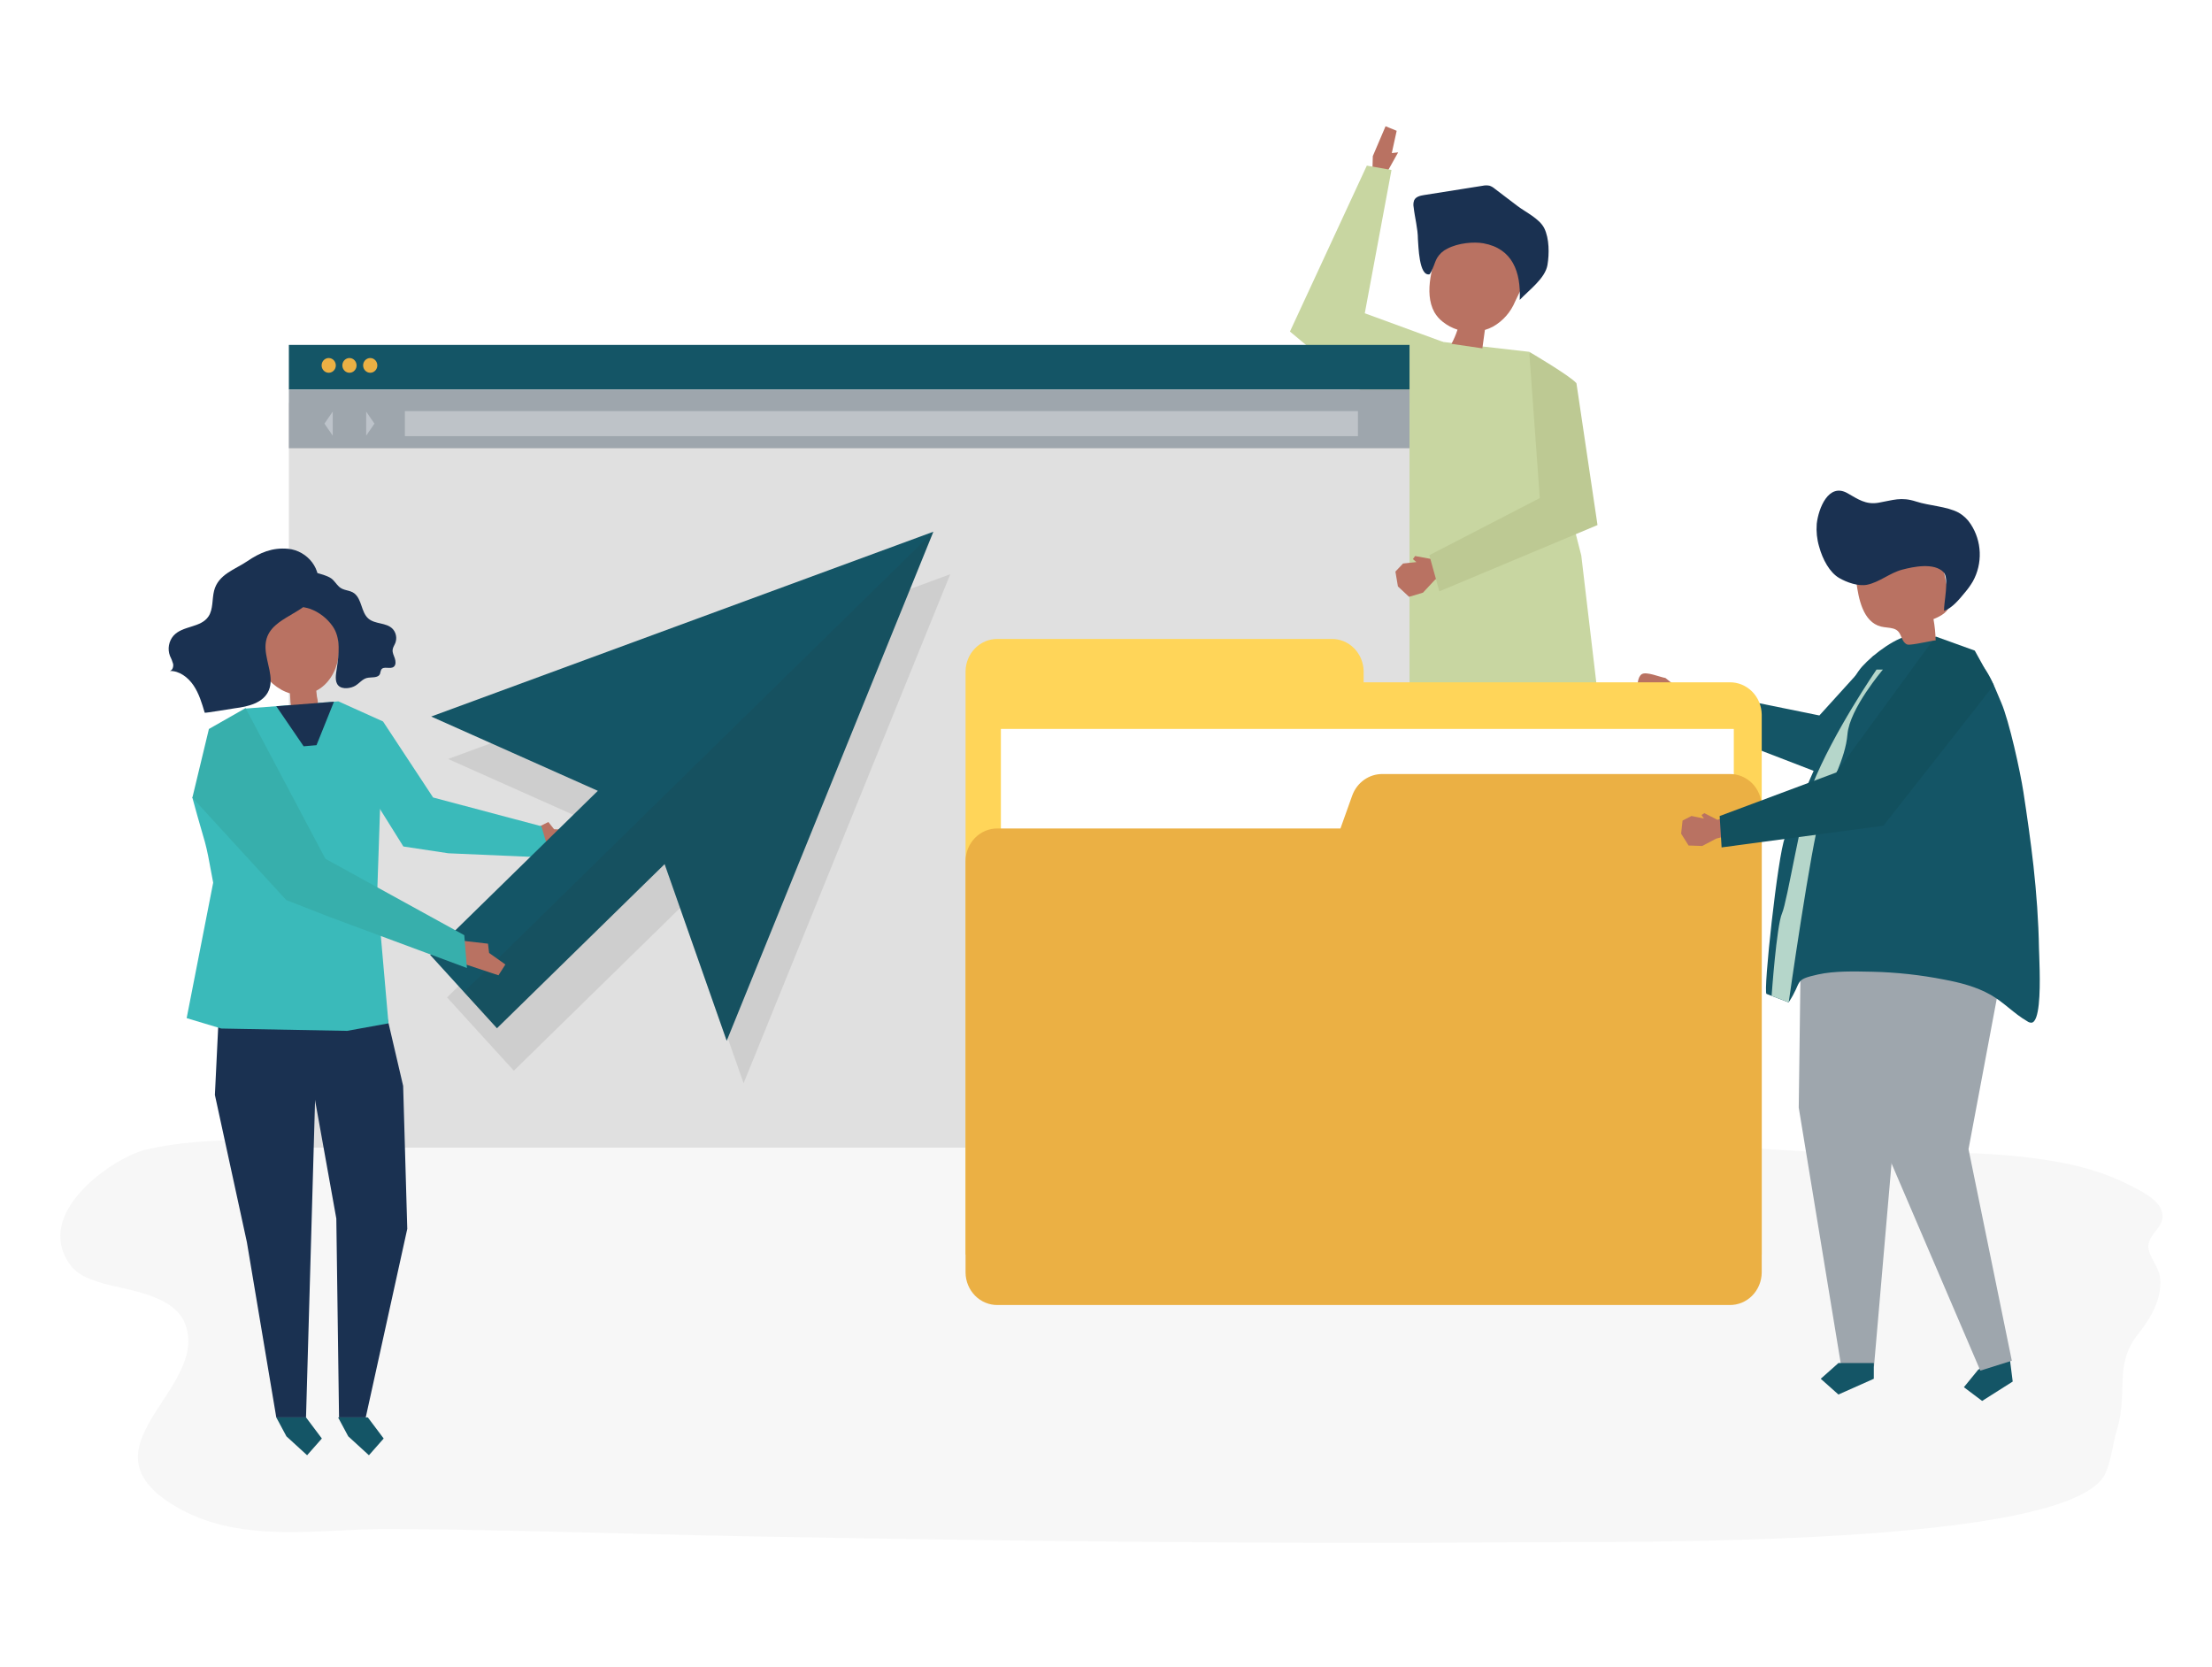 <svg width="203" height="153" viewBox="0 0 203 153" fill="none" xmlns="http://www.w3.org/2000/svg">
<rect x="0" y="0" width="203" height="153" fill="#808080" stroke="none"/>
<g clip-path="url(#clip0_1_2773)">
<path d="M203 0H0V153H203V0Z" fill="white"/>
<path d="M165.179 105.631C171.937 106.033 178.719 105.409 185.468 106.148C188.79 106.511 192.204 107.138 195.175 108.634C196.283 109.185 198.178 110.041 198.427 111.288C198.695 112.627 197.272 113.101 197.155 114.304C197.076 115.117 198.119 116.274 198.228 117.204C198.455 119.162 197.406 120.935 196.198 122.457C193.942 125.309 195.351 127.721 194.269 131.241C193.872 132.536 193.773 134.001 193.219 135.214C190.082 142.001 149.834 141.466 139.467 141.54C115.946 141.707 92.424 141.427 68.907 140.993C61.909 140.865 54.906 140.647 47.904 140.494C43.807 140.404 39.711 140.335 35.614 140.32C29.466 140.293 22.391 141.682 16.578 138.507C6.428 132.961 19.49 127.545 16.947 121.388C15.819 118.674 11.169 118.347 9.1 117.67C8.131 117.353 7.122 117.001 6.459 116.089C2.912 111.285 10.508 106.178 13.383 105.505C19.22 104.136 25.576 104.801 31.489 104.698C76.09 103.921 120.818 102.992 165.179 105.631Z" fill="#F7F7F7"/>
<path d="M144.043 65.205L143.685 78.533L140.515 101.005H138.079L136.54 80.27L133.653 62.606L144.043 65.205Z" fill="#474747"/>
<path d="M138.092 102.07L140.727 103.436L142.045 102.07L140.727 100.705H138.092V102.07Z" fill="#426362"/>
<path d="M127.883 62.34L127.835 72.424L130.858 102.242H133.294L135.992 82.444L138.169 60.772L127.883 62.34Z" fill="#474747"/>
<path d="M133.281 103.308L130.645 104.673L129.328 103.308L130.645 101.942H133.281V103.308Z" fill="#426362"/>
<path d="M140.341 32.287L132.17 31.35C132.17 31.35 128.521 31.912 125.653 42.31C122.785 52.709 123.503 73.867 123.503 73.867C123.503 73.867 144.139 70.806 147.385 70.154L145.117 50.974L140.341 32.287Z" fill="#C8D6A1"/>
<path d="M125.986 14.327L127.156 11.586L128.176 12.003L127.728 14.047L128.311 13.982L127.065 16.214L125.941 15.946L125.986 14.327Z" fill="#B97262"/>
<path d="M132.443 31.382L125.249 28.749L127.7 15.598L125.437 15.199L118.382 30.426L129.121 39.384L132.443 31.382Z" fill="#C8D6A1"/>
<path d="M139.271 22.432C137.409 21.795 135.488 21.196 133.55 21.386C133.124 21.426 132.661 21.529 132.397 21.879C132.301 22.019 132.225 22.173 132.173 22.336C131.509 24.138 130.627 26.821 131.634 28.647C131.833 28.992 132.095 29.293 132.406 29.533C132.811 29.856 133.269 30.101 133.759 30.254C133.613 30.704 133.427 31.139 133.205 31.554L136.04 31.967L136.272 30.279C136.531 30.202 136.782 30.099 137.021 29.971C137.929 29.458 138.644 28.643 139.051 27.659C139.522 26.601 140.135 25.612 140.578 24.53C140.738 24.136 140.878 23.681 140.709 23.29C140.539 22.9 140.066 22.692 139.647 22.548L139.271 22.432Z" fill="#B97262"/>
<path d="M132.827 22.818C133.831 22.29 135.268 22.17 136.148 22.33C138.806 22.816 139.585 24.956 139.47 27.521C140.304 26.63 141.808 25.555 142.015 24.314C142.185 23.298 142.187 21.89 141.722 20.948C141.286 20.066 140.007 19.471 139.269 18.909L137.178 17.32C137.04 17.2 136.882 17.107 136.711 17.046C136.503 17 136.287 17 136.078 17.046L130.682 17.901C130.337 17.956 129.944 18.046 129.783 18.37C129.706 18.577 129.689 18.803 129.734 19.02C129.839 19.976 130.125 20.988 130.125 21.954C130.178 22.527 130.215 25.396 131.195 25.17C131.522 24.727 131.62 24.151 131.887 23.669C132.114 23.297 132.44 23.001 132.827 22.818Z" fill="#1A3151"/>
<path d="M129.355 36.978H26.51V105.319H129.355V36.978Z" fill="#E0E0E0"/>
<path d="M129.355 31.652H26.51V35.752H129.355V31.652Z" fill="#145566"/>
<path d="M129.355 35.752H26.51V41.134H129.355V35.752Z" fill="#9EA6AD"/>
<g opacity="0.36">
<path d="M124.622 37.728H37.158V40.027H124.622V37.728Z" fill="#F7F7F7"/>
</g>
<path d="M30.819 33.532C30.819 33.665 30.781 33.796 30.709 33.907C30.638 34.018 30.536 34.105 30.417 34.156C30.298 34.207 30.167 34.22 30.041 34.194C29.914 34.168 29.798 34.104 29.707 34.009C29.616 33.915 29.554 33.794 29.529 33.664C29.504 33.533 29.517 33.397 29.566 33.273C29.615 33.15 29.699 33.045 29.806 32.971C29.913 32.896 30.039 32.857 30.168 32.857C30.34 32.857 30.506 32.928 30.628 33.054C30.75 33.181 30.819 33.353 30.819 33.532Z" fill="#EBB044"/>
<path d="M32.722 33.532C32.722 33.665 32.684 33.796 32.612 33.907C32.54 34.018 32.439 34.105 32.32 34.156C32.201 34.207 32.07 34.22 31.943 34.194C31.817 34.168 31.701 34.104 31.61 34.009C31.519 33.915 31.456 33.794 31.431 33.664C31.406 33.533 31.419 33.397 31.468 33.273C31.518 33.15 31.601 33.045 31.708 32.971C31.816 32.896 31.942 32.857 32.07 32.857C32.243 32.857 32.409 32.928 32.531 33.054C32.653 33.181 32.722 33.353 32.722 33.532Z" fill="#EBB044"/>
<path d="M34.628 33.532C34.628 33.665 34.59 33.796 34.518 33.907C34.447 34.018 34.345 34.105 34.226 34.156C34.107 34.207 33.976 34.22 33.85 34.194C33.723 34.168 33.607 34.104 33.516 34.009C33.425 33.915 33.363 33.794 33.338 33.664C33.313 33.533 33.325 33.397 33.375 33.273C33.424 33.15 33.508 33.045 33.615 32.971C33.722 32.896 33.848 32.857 33.977 32.857C34.15 32.857 34.315 32.928 34.437 33.054C34.559 33.181 34.628 33.353 34.628 33.532Z" fill="#EBB044"/>
<g opacity="0.36">
<path d="M33.606 37.774V39.979L34.364 38.877L33.606 37.774Z" fill="#F4F8FD"/>
<path d="M30.535 39.979V37.774L29.776 38.877L30.535 39.979Z" fill="#F4F8FD"/>
</g>
<path d="M155.112 65.564L153.784 64.847L152.492 65.22L152.272 64.996L152.549 64.725C151.643 64.818 150.565 64.327 150.322 63.346C150.226 62.963 150.283 62.099 150.674 61.865C151.106 61.607 152.324 62.137 152.841 62.219L153.987 63.132L155.851 64.036L155.112 65.564Z" fill="#B97262"/>
<path d="M154.524 63.126L166.969 65.658L171.934 60.181L176.088 62.468L170.677 72.373L153.066 65.584L154.524 63.126Z" fill="#145566"/>
<path d="M184.529 125.353L184.71 126.785L181.905 128.564L180.231 127.304L181.543 125.697L184.35 123.919L184.529 125.353Z" fill="#145566"/>
<path d="M183.783 81.539L184.33 85.894L180.655 105.457L184.629 124.873L181.739 125.783L171.886 102.793L171.232 95.721L172.218 81.031L183.783 81.539Z" fill="#9EA6AD"/>
<path d="M165.314 83.217L165.074 101.644L168.977 125.405H171.98L173.875 103.482L177.985 81.557L165.314 83.217Z" fill="#9EA6AD"/>
<path d="M171.963 126.531L168.717 127.975L167.093 126.531L168.717 125.087H171.963V126.531Z" fill="#145566"/>
<path d="M187.184 89.071C187.227 91.066 187.166 93.753 186.446 93.852C186.309 93.856 186.173 93.814 186.061 93.732C184.806 93.009 183.916 91.991 182.68 91.291C181.388 90.559 179.897 90.171 178.435 89.899C176.251 89.468 174.035 89.226 171.812 89.176C170.23 89.147 168.385 89.084 166.829 89.43C164.546 89.941 165.463 90.004 164.146 91.989L162.116 91.211C161.791 91.087 163.151 78.449 163.801 76.888C165.327 73.22 166.938 69.602 168.551 65.987C169.236 64.457 169.843 62.325 170.908 61.152C171.972 59.98 174.106 58.379 175.564 58.264C176.985 58.15 179.255 59.18 180.537 59.907C182.335 60.926 182.835 62.571 183.649 64.457C184.396 66.178 185.407 70.826 185.692 72.681C186.038 74.93 186.358 77.185 186.614 79.447C186.891 81.974 187.081 84.51 187.122 87.051C187.129 87.334 187.166 88.124 187.184 89.071Z" fill="#145566"/>
<path d="M172.212 61.449C172.212 61.449 168.269 67.169 166.307 72.073C165.299 74.578 164.039 82.697 163.539 83.821C163.039 84.946 162.585 91.389 162.585 91.389L164.153 91.989C164.153 91.989 166.196 77.588 167.084 74.729C167.971 71.87 169.35 69.722 169.547 67.374C169.745 65.025 172.801 61.445 172.801 61.445L172.212 61.449Z" fill="#B5D6CA"/>
<path d="M131.275 51.286L129.868 51.027L129.665 51.309L129.988 51.582L128.761 51.714L128.06 52.454L128.29 53.814L129.313 54.77L130.59 54.388L131.688 53.208L132.159 52.888L131.64 51.014L131.275 51.286Z" fill="#B97262"/>
<path d="M144.673 35.167C144.043 34.452 140.341 32.287 140.341 32.287L141.31 45.709L131.171 50.951L132.094 54.267L146.607 48.184L144.673 35.167Z" fill="#BDC993"/>
<path d="M125.144 62.615V61.605C125.134 60.808 124.818 60.047 124.267 59.491C123.716 58.934 122.974 58.627 122.204 58.637H91.551C90.782 58.627 90.04 58.934 89.488 59.491C88.937 60.047 88.622 60.808 88.611 61.605V115.133H161.677V65.584C161.666 64.786 161.351 64.025 160.8 63.469C160.248 62.912 159.506 62.605 158.737 62.615H125.144Z" fill="#FFD559"/>
<path d="M159.115 66.894H91.854V115.676H159.115V66.894Z" fill="white"/>
<path d="M124.101 72.993L123.016 76.029H91.551C90.782 76.019 90.04 76.326 89.488 76.883C88.937 77.439 88.622 78.2 88.611 78.998V116.791C88.616 117.186 88.696 117.576 88.846 117.939C88.997 118.302 89.215 118.631 89.488 118.907C89.761 119.183 90.083 119.4 90.438 119.546C90.791 119.693 91.17 119.766 91.551 119.761H158.737C159.507 119.77 160.249 119.463 160.8 118.906C161.351 118.349 161.666 117.588 161.677 116.791V74C161.666 73.203 161.351 72.442 160.8 71.885C160.248 71.329 159.506 71.022 158.737 71.032H126.868C126.269 71.028 125.683 71.213 125.188 71.564C124.694 71.914 124.315 72.412 124.101 72.993Z" fill="#EBB044"/>
<path d="M159.049 74.784L157.615 75.236L156.406 74.622L156.151 74.798L156.375 75.119L155.232 74.882L154.413 75.303L154.28 76.506L154.965 77.592L156.216 77.636L157.504 76.959L159.499 76.427L159.049 74.784Z" fill="#B97262"/>
<path d="M157.818 74.888L168.518 70.891L177.64 58.412L181.229 59.706L182.979 62.873L172.847 75.775L157.995 77.766L157.818 74.888Z" fill="#12505E"/>
<g opacity="0.1">
<path d="M87.207 52.697L41.122 69.653L56.416 76.473L41.028 91.534L44.127 94.935L47.157 98.258L62.544 83.198L68.241 99.41L87.207 52.697Z" fill="#2D2A27"/>
</g>
<path d="M48.172 76.519L50.324 75.435L50.848 76.098L52.654 76.167L52.631 77.359L49.497 78.198L48.172 76.519Z" fill="#B97262"/>
<path d="M19.721 100.481L22.657 113.995L25.355 130.075H28.084L29.201 90.951L20.176 91.121L19.721 100.481Z" fill="#1A3151"/>
<path d="M36.998 99.655L37.376 112.772L33.565 130.075H31.114L30.865 111.83L28.184 96.897L27.518 92.129L35.03 91.211L36.998 99.655Z" fill="#1A3151"/>
<path d="M31.055 64.363L22.537 65.025L17.655 73.203C19.008 78.198 18.741 76.487 19.564 81.002L17.13 93.433L20.307 94.389L31.854 94.602L35.652 93.913L34.613 82.056L35.152 66.209L31.055 64.363Z" fill="#3ABABA"/>
<path d="M32.735 70.829L37.018 77.682L41.141 78.305L50.543 78.713L49.685 75.825L39.747 73.186L35.152 66.211L32.735 70.829Z" fill="#3ABABA"/>
<path d="M30.603 56.752C29.311 52.86 24.353 54.319 23.33 57.784C22.664 60.045 24.349 62.979 26.61 63.627C26.619 63.717 26.626 63.799 26.628 63.87C26.634 64.233 26.666 64.596 26.724 64.954C26.742 65.088 28.721 64.694 28.939 64.65C29.018 64.644 29.091 64.607 29.143 64.545C29.223 64.417 29.094 64.038 29.079 63.895C29.064 63.751 29.044 63.556 29.027 63.388C30.134 62.824 30.847 61.623 31.042 60.401C31.238 59.178 30.993 57.922 30.603 56.752Z" fill="#B97262"/>
<path d="M27.045 53.123C26.825 53.438 26.697 53.812 26.676 54.2C26.631 54.424 26.631 54.655 26.676 54.879C26.925 55.745 27.765 55.633 28.439 55.866C29.268 56.165 29.991 56.717 30.513 57.45C31.305 58.557 31.096 60.077 30.904 61.384C30.838 61.843 30.684 62.531 31.052 62.914C31.419 63.296 32.214 63.17 32.611 62.927C32.98 62.703 33.257 62.323 33.663 62.219C34.069 62.116 34.7 62.261 34.874 61.837C34.9 61.71 34.936 61.585 34.981 61.464C35.195 61.081 35.828 61.464 36.149 61.179C36.346 61.009 36.32 60.678 36.232 60.414C36.143 60.15 36.003 59.901 36.032 59.632C36.058 59.398 36.204 59.205 36.287 58.989C36.366 58.772 36.384 58.536 36.338 58.309C36.292 58.083 36.185 57.874 36.029 57.708C35.444 57.105 34.412 57.31 33.79 56.752C33.465 56.459 33.316 56.013 33.172 55.589C33.028 55.164 32.86 54.722 32.519 54.455C32.094 54.124 31.526 54.231 31.103 53.833C30.856 53.6 30.677 53.284 30.404 53.085C30.035 52.823 29.361 52.653 28.927 52.538C28.592 52.444 28.238 52.45 27.906 52.553C27.573 52.656 27.275 52.854 27.045 53.123Z" fill="#1A3151"/>
<path d="M24.371 59.565C24.443 60.844 25.157 62.175 24.672 63.346C24.186 64.516 22.767 64.843 21.555 64.998C21.356 65.023 18.803 65.455 18.787 65.406C18.528 64.532 18.263 63.64 17.757 62.895C17.251 62.149 16.452 61.556 15.59 61.573C15.834 61.508 15.935 61.19 15.887 60.921C15.813 60.665 15.714 60.417 15.594 60.181C15.48 59.874 15.45 59.541 15.506 59.218C15.563 58.895 15.704 58.594 15.913 58.349C16.757 57.392 18.432 57.633 19.137 56.564C19.575 55.901 19.451 54.998 19.647 54.214C20.029 52.701 21.566 52.269 22.683 51.509C23.86 50.708 24.991 50.232 26.429 50.362C28.212 50.526 29.657 52.274 29.107 54.082C28.4 56.392 24.904 56.474 24.419 58.802C24.37 59.053 24.354 59.309 24.371 59.565Z" fill="#1A3151"/>
<path d="M25.355 64.809L27.866 68.487L29.046 68.385L30.649 64.394L25.355 64.809Z" fill="#1A3151"/>
<path d="M28.084 130.075L29.538 132.012L28.184 133.548L26.285 131.811L25.355 130.075H28.084Z" fill="#145566"/>
<path d="M33.757 130.075L35.211 132.012L33.857 133.548L31.958 131.811L31.028 130.075H33.757Z" fill="#145566"/>
<path d="M66.691 95.512L85.657 48.797L39.572 65.756L54.865 72.574L39.478 87.635L45.607 94.361L60.994 79.3L66.691 95.512Z" fill="#145566"/>
<g opacity="0.1">
<path d="M42.578 91.035L45.607 94.361L60.994 79.3L66.691 95.512L85.657 48.797L42.578 91.035Z" fill="#2D2A27"/>
</g>
<path d="M42.407 86.328L44.785 86.602L44.887 87.453L46.38 88.51L45.747 89.503L42.663 88.482L42.407 86.328Z" fill="#B97262"/>
<path d="M17.655 73.201L26.266 82.595L30.164 84.121L42.85 88.832L42.608 85.822L29.863 78.81L22.537 64.981L19.172 66.899L17.655 73.201Z" fill="#37AFAC"/>
<path d="M175.278 59.159C175.979 59.113 177.638 58.714 177.64 58.777C177.623 58.119 177.557 57.464 177.44 56.816C178.092 56.553 178.841 56.163 178.93 55.443C178.947 55.215 178.925 54.985 178.867 54.764C178.679 53.843 178.491 52.919 178.304 51.995C178.258 51.671 178.152 51.36 177.99 51.079C177.679 50.607 177.095 50.417 176.549 50.341C174.519 50.054 172.674 51.529 170.889 52.322C170.736 52.377 170.598 52.468 170.485 52.588C170.3 52.808 170.323 53.133 170.361 53.42C170.561 54.91 170.959 57.088 172.629 57.501C172.998 57.591 173.377 57.583 173.737 57.681C174.613 57.916 174.353 58.786 174.992 59.135C175.084 59.163 175.182 59.171 175.278 59.159Z" fill="#B97262"/>
<path d="M166.942 50.153C166.744 49.479 166.671 48.772 166.726 48.069C166.881 46.678 167.798 44.276 169.54 45.257C170.498 45.799 171.225 46.34 172.397 46.135C173.735 45.902 174.467 45.575 175.842 46.024C177.044 46.418 178.642 46.46 179.738 47.04C180.191 47.295 180.577 47.661 180.862 48.107C181.364 48.873 181.649 49.769 181.684 50.694C181.719 51.619 181.504 52.535 181.061 53.34C180.854 53.694 180.617 54.029 180.353 54.34C179.816 54.99 179.173 55.793 178.411 56.061C178.369 55.348 178.915 53.072 178.365 52.508C177.492 51.611 175.597 52.007 174.573 52.276C173.445 52.569 172.461 53.441 171.341 53.663C170.535 53.822 169.487 53.449 168.782 53.041C167.912 52.532 167.267 51.349 166.942 50.153Z" fill="#1A3151"/>
</g>
<defs>
<clipPath id="clip0_1_2773">
<rect width="203" height="153" fill="white"/>
</clipPath>
</defs>
</svg>
